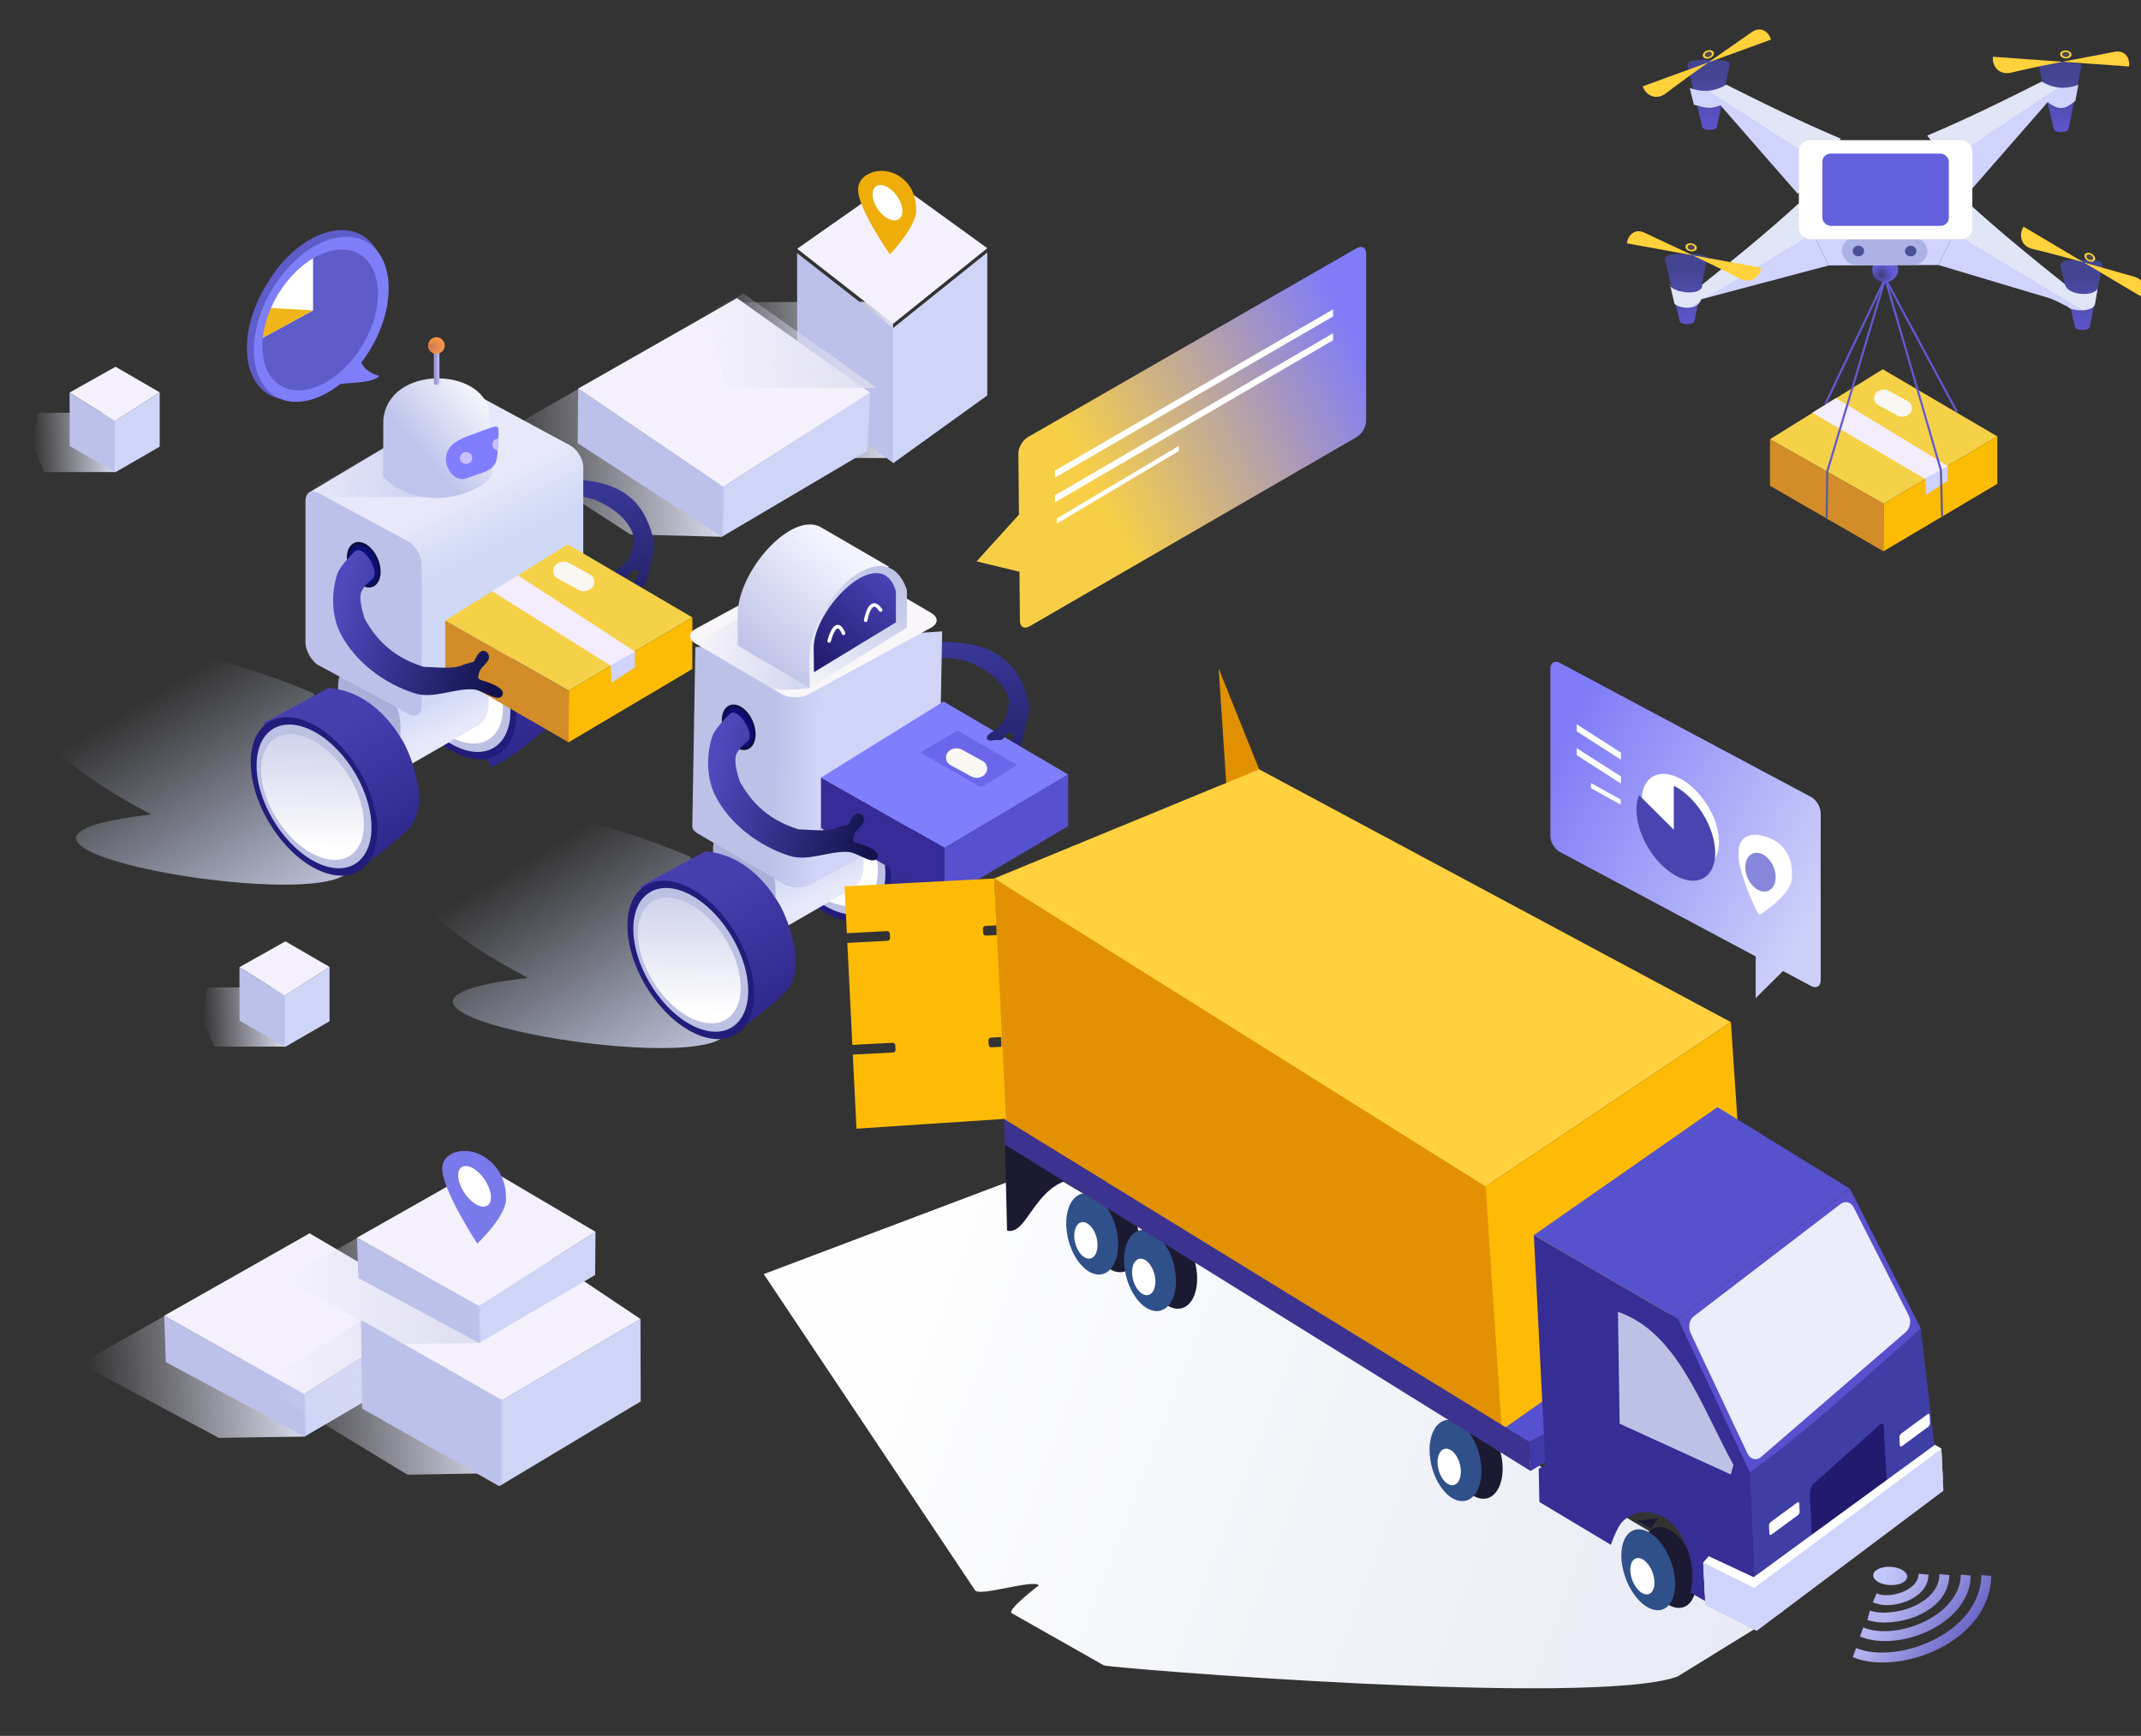 <svg xmlns="http://www.w3.org/2000/svg" xmlns:xlink="http://www.w3.org/1999/xlink" width="302.933" height="245.6"><rect width="100%" height="100%" fill="#333333" stroke="none"/><style><![CDATA[.B{fill:#fff}.C{fill:#1c1a32}.D{fill:#ffd13b}.E{fill:#f4f1fc}.F{fill:#4d4d4d}.G{fill:#221d7b}.H{fill:#bcc0e3}.I{fill:#305089}.J{fill:#f8f7f2}.K{stroke-linejoin:round}.L{stroke-linecap:round}]]></style><defs><linearGradient id="A" xlink:href="#AY"><stop offset="0" stop-color="#d5dcf8"/><stop offset="1" stop-color="#d5dcf8" stop-opacity="0"/></linearGradient><linearGradient id="B" xlink:href="#AY"><stop offset="0" stop-color="#bfc4ec"/><stop offset="1" stop-color="#bfc4ec" stop-opacity="0"/></linearGradient><linearGradient id="C" xlink:href="#AY"><stop offset="0" stop-color="#463faf"/><stop offset="1" stop-color="#221d7b"/></linearGradient><linearGradient id="D" xlink:href="#AY"><stop offset="0" stop-color="#fff"/><stop offset="1" stop-color="#fff" stop-opacity="0"/></linearGradient><linearGradient id="E" xlink:href="#AY"><stop offset="0" stop-color="#a3aad4"/><stop offset="1" stop-color="#bcc1e9"/></linearGradient><linearGradient id="F" xlink:href="#AY"><stop offset="0" stop-color="#4d4abd"/><stop offset="1" stop-color="#11124a"/></linearGradient><linearGradient id="G" xlink:href="#AY"><stop offset="0" stop-color="#cfd8f7"/><stop offset="1" stop-color="#e7e8fa"/></linearGradient><linearGradient id="H" xlink:href="#AY"><stop offset="0" stop-color="#dcddef"/><stop offset="1" stop-color="#dcddef" stop-opacity="0"/></linearGradient><linearGradient id="I" xlink:href="#AY"><stop offset="0" stop-color="#bcc1e9"/><stop offset="1" stop-color="#cfd5f7"/></linearGradient><linearGradient id="J" xlink:href="#AY"><stop offset="0" stop-color="#f4ecff"/><stop offset="1" stop-color="#cfd3ff"/></linearGradient><linearGradient id="K" xlink:href="#AY"><stop offset="0" stop-color="#434592"/><stop offset="1" stop-color="#5b54c8"/></linearGradient><linearGradient id="L" xlink:href="#AY"><stop offset="0" stop-color="#e0e6f6"/><stop offset="1" stop-color="#d0d3fc"/></linearGradient><linearGradient xlink:href="#L" id="M" x1="266.947" y1="1655.679" x2="266.965" y2="1655.649"/><linearGradient xlink:href="#L" id="N" x1="294.047" y1="1671.453" x2="294.067" y2="1671.423"/><linearGradient xlink:href="#L" id="O" x1="267.915" y1="1671.122" x2="267.895" y2="1671.091"/><linearGradient xlink:href="#L" id="P" x1="294.902" y1="1655.726" x2="294.884" y2="1655.696"/><radialGradient id="Q" cx="278.254" cy="-1653.888" fx="278.254" fy="-1653.888" r="1.376" gradientTransform="matrix(0.891,0,0,0.848,30.312,-250.878)" xlink:href="#AY"><stop offset="0" stop-color="#423b67"/><stop offset="1" stop-color="#423bab" stop-opacity="0"/></radialGradient><linearGradient xlink:href="#K" id="R" x1="259.968" y1="1655.657" x2="259.986" y2="1650.553"/><linearGradient xlink:href="#K" id="S" x1="259.968" y1="1655.657" x2="259.986" y2="1650.553"/><linearGradient xlink:href="#K" id="T" x1="259.969" y1="1655.657" x2="259.988" y2="1650.553"/><linearGradient xlink:href="#K" id="U" x1="301.934" y1="1655.028" x2="301.952" y2="1649.923"/><linearGradient xlink:href="#J" id="V" x1="243.835" y1="1613.967" x2="243.853" y2="1613.934"/><linearGradient id="W" x1="215.612" y1="1624.283" x2="215.612" y2="1624.2" xlink:href="#AY"><stop offset="0" stop-color="#635ad1"/><stop offset="1" stop-color="#635a93"/></linearGradient><linearGradient xlink:href="#I" id="X" x1="-18.52" y1="1630.778" x2="-18.466" y2="1630.778"/><linearGradient xlink:href="#H" id="Y" x1="-18.49" y1="1629.879" x2="-27.234" y2="1629.51"/><linearGradient id="Z" x1="243.314" y1="1598.858" x2="271.814" y2="1584.608" xlink:href="#AY"><stop offset="0" stop-color="#807cf7"/><stop offset="1" stop-color="#cdd0f9"/></linearGradient><linearGradient id="a" x1="149.883" y1="1615.904" x2="121.383" y2="1601.386" xlink:href="#AY"><stop offset="0" stop-color="#807cf7"/><stop offset="1" stop-color="#f7cf47"/></linearGradient><linearGradient id="b" x1="46.151" y1="1577.047" x2="50.999" y2="1576.938" xlink:href="#AY"><stop offset="0" stop-color="#bcc1e7"/><stop offset="1" stop-color="#d0d4f7"/></linearGradient><linearGradient xlink:href="#F" id="c" x1="-73.023" y1="1555.772" x2="-55.321" y2="1550.999"/><linearGradient xlink:href="#F" id="d" x1="-44.196" y1="1581.07" x2="-41.903" y2="1550.058"/><linearGradient xlink:href="#F" id="e" x1="6.863" y1="1613.382" x2="9.156" y2="1582.37"/><linearGradient xlink:href="#G" id="f" x1="-61.37" y1="1547.949" x2="-59.919" y2="1544.017"/><linearGradient xlink:href="#E" id="g" x1="-79.309" y1="-1512.155" x2="-80.13" y2="-1502.103"/><linearGradient xlink:href="#D" id="h" x1="400.909" y1="-1721.265" x2="395.872" y2="-1738.006"/><linearGradient xlink:href="#C" id="i" x1="79.431" y1="1581.847" x2="90.068" y2="1562.816"/><linearGradient xlink:href="#C" id="j" x1="79.431" y1="1581.847" x2="90.068" y2="1562.816"/><linearGradient xlink:href="#B" id="k" x1="-58.476" y1="1561.795" x2="-77.731" y2="1563.081"/><linearGradient xlink:href="#E" id="l" x1="-79.309" y1="-1512.155" x2="-80.13" y2="-1502.103"/><linearGradient xlink:href="#F" id="m" x1="-44.196" y1="1581.071" x2="-41.903" y2="1550.059"/><linearGradient xlink:href="#G" id="n" x1="10.583" y1="1609.231" x2="7.656" y2="1614.932"/><linearGradient xlink:href="#J" id="o" x1="244.156" y1="1613.41" x2="244.203" y2="1613.328"/><linearGradient xlink:href="#F" id="p" x1="-73.023" y1="1555.772" x2="-55.321" y2="1550.999"/><linearGradient xlink:href="#D" id="q" x1="400.909" y1="-1721.265" x2="395.872" y2="-1738.006"/><linearGradient xlink:href="#B" id="r" x1="-56.081" y1="1571.69" x2="-75.335" y2="1572.977"/><linearGradient id="s" x1="22.491" y1="1630.974" x2="29.498" y2="1636.881" xlink:href="#AY"><stop offset="0" stop-color="#bfc4ec"/><stop offset="1" stop-color="#f7f8fc"/></linearGradient><linearGradient id="t" x1="49.315" y1="-1643.066" x2="49.498" y2="-1643.066" xlink:href="#AY"><stop offset="0" stop-color="#9d99d4"/><stop offset="1" stop-color="#bbb6f8"/></linearGradient><radialGradient id="u" gradientTransform="matrix(1.557,0,0,1,-25.995,0)" cx="46.516" cy="-1645.342" fx="46.516" fy="-1645.342" r=".878" xlink:href="#AY"><stop offset="0" stop-color="#cd794d"/><stop offset="1" stop-color="#cd794d" stop-opacity="0"/></radialGradient><linearGradient id="v" x1="87.141" y1="1605.049" x2="95.518" y2="1614.032" xlink:href="#AY"><stop offset="0" stop-color="#1f1a6a"/><stop offset="1" stop-color="#4642b3"/></linearGradient><linearGradient id="w" x1="86.905" y1="1603.456" x2="96.35" y2="1615.057" xlink:href="#AY"><stop offset="0" stop-color="#f4f5fa"/><stop offset="1" stop-color="#bcc2e6"/></linearGradient><linearGradient id="x" x1="103.816" y1="90.432" x2="116.898" y2="75.539" xlink:href="#AY"><stop offset="0" stop-color="#bec2e7"/><stop offset="1" stop-color="#f5f5ff"/></linearGradient><linearGradient xlink:href="#I" id="y" x1="32.908" y1="1525.851" x2="33.188" y2="1525.857"/><linearGradient xlink:href="#H" id="z" x1="-9.773" y1="1534.326" x2="-32.77" y2="1532.508"/><linearGradient xlink:href="#I" id="AA" x1="33.157" y1="1525.851" x2="33.422" y2="1525.851"/><linearGradient xlink:href="#I" id="AB" x1="-18.52" y1="1630.778" x2="-18.466" y2="1630.778"/><linearGradient id="AC" x1="65.376" y1="1705.569" x2="46.886" y2="1704.997" xlink:href="#AY"><stop offset="0" stop-color="#dcddef" stop-opacity=".904"/><stop offset="1" stop-color="#dcddef" stop-opacity="0"/></linearGradient><linearGradient xlink:href="#H" id="AD" x1="67.038" y1="1698.173" x2="48.582" y2="1697.905"/><linearGradient id="AE" x1="895.368" y1="1643.064" x2="905.742" y2="1635.308" xlink:href="#AY"><stop offset="0" stop-color="#b3b3ef"/><stop offset="1" stop-color="#403baf"/></linearGradient><linearGradient id="AF" x1="896.967" y1="-1643.224" x2="893.543" y2="-1645.379" xlink:href="#AY"><stop offset="0" stop-color="#a8a8e9"/><stop offset="1" stop-color="#c2c8fc"/></linearGradient><linearGradient id="AG" x1="1021.045" y1="1729.991" x2="1021.112" y2="1729.845" xlink:href="#AY"><stop offset="0" stop-color="#5452cf"/><stop offset="1" stop-color="#4039a9"/></linearGradient><linearGradient id="AH" x1="1068.708" y1="1696.543" x2="946.467" y2="1750.275" xlink:href="#AY"><stop offset="0" stop-color="#e2e6f2"/><stop offset="1" stop-color="#fefefe"/></linearGradient><linearGradient xlink:href="#H" id="AI" x1="-18.49" y1="1629.879" x2="-27.234" y2="1629.51"/><linearGradient xlink:href="#A" id="AJ" x1="171.508" y1="1825.59" x2="154.811" y2="1853.299"/><linearGradient xlink:href="#A" id="AK" x1="171.508" y1="1825.589" x2="154.81" y2="1853.299"/><path id="AL" d="M170.72 1831.387c-6.166-3.535-44.767 3.7-20.418 6.497-15.32 8.003-16.047 14.63-8.883 17.368 5.858 2.24 17.412-.84 26.12-4.508z"/><path id="AM" d="M-13.734 1635.024v-5.766l-4.72-2.725-4.834 2.79-.01 5.676 4.828-3.023z"/><path id="AN" d="M-9.808 1526.452l-9.1-.133-14.713 7.86 24.372 13.842z"/><path id="AO" d="M-24.704 1539.283l15.444 8.74L4.36 1540l-14.218-9.047z"/><path id="AP" d="M47.172 1536.858l-.043-5.275-14.125-8.284-14.722 7.906-.174 4.926 14.845-8.32z"/><path id="AQ" d="M259.96 1657.388c-2.377.035-2.205-.425-2.212-.73.001-.028 1.553-6.437 1.553-6.437h.006c.036-.168.365-.297.758-.297s.72.13.758.297h.018l1.33 6.49c-.026.26.506.635-2.2.676z"/><path id="AR" d="M238.97 1671.14l12.117-7.945c.427.53.64 1.705-.586 2.11-3.763 1.243-7.276 2.463-10.664 3.422-1.274.36-1.44 1.61-.867 2.414z"/><path id="AS" d="M-18.505 1626.563h-7.478l-1.252 2.948.533 3.333 8.233.023z"/><path id="AT" d="M-23.297 1635l4.875 2.742 4.688-2.72-4.734-3.047z"/><path id="AU" d="M71.18 1581.665l6.913 3.724c4.866-.4 7.295-4.73 7.802-5.512.597-.92 3.264-6.72.682-9.436-.89-.935-5.57-4.886-6.893-4.98z"/><path id="AV" d="M-61.62 1555.447l-10.753-4.28 5.282-11.882 10.6 5.27.004.03c.945.285 1.558 1.227 1.558 2.672v2.668c0 2.423-2.627 5.033-3.724 5.502-.533.288-.85.44-1.462.472s-1.025-.214-1.504-.45z"/><path id="AW" d="M-70.648 1563.518s-1.613-1.484-1.922-2.484c-.62-2.004-.588-4.418.375-6.28 1.545-2.992 4.662-5.32 7.875-6.328 1.972-.62 4.123.535 6.187.422 1.062-.058 2.74-1.548 3.14-.562.347.856-2.297 1.547-2.297 1.547-.475.17-.255.425-.234.656.064.722 1.188 1.193 1.078 1.887-.062.395-.378.59-.668.563-.487-.05-.914-1.148-.914-1.148l-.95-.26c-1.147-.6-2.91-.33-4.406-.29-3.8 1.188-5.316 3.482-6.234 5.063 0 0-.668 1.866-.422 2.766.176.643 1.063 1.363 1.266 1.547.778.705-.934 3.577-1.875 2.906z"/><path id="AX" d="M-41.093 1561.468c-.428-.068-.4-.867-1.062-.747-.383.068-1.104-.237-1.23.157-.148.463 1.073.988 1.073.988l.4.53c2.77-.186.875-.937.83-.928z"/><linearGradient id="AY" gradientUnits="userSpaceOnUse"/></defs><g transform="matrix(1.333 0 0 -1.333 -178.952 2565.133)"><use xlink:href="#AL" fill="url(#AK)"/><use xlink:href="#AL" x="39.988" y="-17.347" fill="url(#AJ)"/><g transform="translate(161.97 185.923)"><path d="M67.007 1689.795H51.225l-2.643 7.76 1.124 8.774 17.377.06z" fill="url(#AD)"/><path d="M56.892 1712.004l10.29 7.218 9.894-7.156-9.993-8.02z" class="E"/><use xlink:href="#AM" fill="url(#AB)" transform="matrix(2.111 0 0 2.632 106.064 -2591.773)"/><g transform="matrix(1.065 -.044 .048 1.175 -13.927 -112.579)"><use xlink:href="#AN" fill="url(#z)"/><use xlink:href="#AO" class="E"/><use xlink:href="#AP" fill="url(#y)" transform="translate(-42.812 3.152)"/></g><path d="M65.312 1697.238H49.53l-2.643 7.76 4.304 2.256 9.09-6.41z" fill="url(#AC)"/><path d="M69.513 1716.236c.23-1.685-2.77-4.824-2.77-4.824s-3.724 5.256-3.362 7.192c.267 1.43 2.292 2.113 3.9 1.354s2.23-2.267 2.23-3.722z" fill="#eead09"/><ellipse ry="1.656" rx="1.816" transform="matrix(.872 -.49 0 -1 -21.545 62.314)" cy="-1704.042" cx="100.944" class="B"/></g><g transform="translate(53.25 240)"><g transform="translate(42.455 20.106)"><path d="M226.418 1617.606l12.065-6.86 12.065 7.16-12.164 7.126z" fill="#f5d147"/><path d="M226.418 1617.606v-4.94l12.045-6.954.02 5.03z" fill="#d28d28"/><path d="M238.483 1610.745l12.065 7.16v-5.038l-12.085-7.153z" fill="#fcbc03"/><path d="M230.915 1620.42l12.005-7.048.075-1.657 2.27 1.475.017 1.566-11.86 7.218z" fill="url(#V)"/><rect width="4.241" height="1.877" x="-785.963" y="-1553.545" transform="matrix(.877 -.48 -.597 -.802 0 0)" ry=".939" class="J"/><g transform="translate(16.883 -10.054)" fill="none" stroke-width=".225" class="K L"><path d="M215.436 1631.455l6.33 13.27 7.582-14.11" stroke="url(#W)"/><path d="M215.554 1619.387l.06 4.848 6.155 20.488 5.906-20.344.123-4.805" stroke="url(#W)"/></g></g><use xlink:href="#AQ" fill="url(#T)"/><g transform="translate(-37.324 .232)"><use xlink:href="#AQ" x="39.712" y="20.385" fill="url(#S)"/><g transform="rotate(53.265 262.044 1726.604)"><use xlink:href="#AR" class="D"/><g transform="matrix(.623 -.493 -.393 -.405 -567.994 1115.866)"><circle r=".762" cy="-1670.043" cx="252.835" class="D"/><circle cx="252.835" cy="-1670.043" r=".481" class="F"/></g></g></g><use xlink:href="#AQ" x="39.712" y="20.385" fill="url(#R)"/><g transform="rotate(29.157 251.974 1777.703)"><use xlink:href="#AR" class="D"/><g transform="matrix(.623 -.493 -.393 -.405 -567.994 1115.866)"><circle cx="252.835" cy="-1670.043" r=".762" class="D"/><circle r=".481" cy="-1670.043" cx="252.835" class="F"/></g></g><path d="M301.926 1656.76c-2.377.035-2.205-.425-2.212-.73.001-.028 1.553-6.437 1.553-6.437h.006c.036-.168.365-.297.758-.297s.72.13.758.297h.018l1.33 6.49c-.026.26.506.635-2.2.675z" fill="url(#U)"/><g transform="matrix(1 0 0 -1 2.491 1.768)"><ellipse ry="1.293" rx="1.376" cy="-1653.934" cx="278.622" fill="#625ed2"/><ellipse cx="278.208" cy="-1653.934" rx="1.376" ry="1.293" fill="url(#Q)"/></g><path d="M275.105 1656.157l11.64.047 3.2 6.565-18.038-.047z" fill="#d0d3fc"/><rect ry="1.467" transform="matrix(1 0 0 -1 .315 2.685)" y="-1656.47" x="276.186" height="2.933" width="9.065" fill="#abb2e6"/><g transform="matrix(1 0 0 -1 .29 4.839)" fill="#495096"><ellipse ry=".563" rx=".605" cy="-1652.848" cx="277.968"/><ellipse cx="283.519" cy="-1652.848" rx=".605" ry=".563"/></g><path d="M290.125 1664.074l8.23 9.423c1.236-.972 1.9-.73 2.938.142l.316 1.69c-1.45-.528-2.7-.376-3.89.343-3.903-1.96-7.837-3.912-12.157-5.734z" fill="url(#N)"/><path d="M271.836 1663.743l-8.23 9.423c-1.118-.498-1.625-.242-2.808.047l-.446 1.787c1.45-.528 2.7-.376 3.89.343 3.903-1.96 7.837-3.912 12.157-5.734z" fill="url(#O)"/><path d="M275.105 1656.157l-13.52-3.588c-.554-1.505-2.794-.752-2.858-.444l-.496 2.115c-.167-.925 3.556-1.51 3.438-.124 3.392 2.713 6.788 5.458 10.236 8.606z" fill="url(#M)"/><path d="M286.744 1656.204l11.797-3.522c.408-.122 1.932-.907 1.932-.907.32-.462 2.525-.64 2.89.222l.3 1.777c-.22-.935-3.187-.897-3.483.39-3.392 2.713-6.788 5.458-10.236 8.606z" fill="url(#P)"/><g transform="matrix(.993 0 0 -.946 25.046 87.771)"><rect width="18.545" height="11.122" x="248.632" y="-1671.97" ry="1.222" class="B"/><rect ry=".89" y="-1670.461" x="251.147" height="8.105" width="13.514" fill="#6360dd"/></g><g transform="matrix(-.725 .689 .689 .725 -710.221 279.688)"><use xlink:href="#AR" class="D"/><g transform="matrix(.623 -.493 -.393 -.405 -567.994 1115.866)"><circle cx="252.835" cy="-1670.043" r=".762" class="D"/><circle r=".481" cy="-1670.043" cx="252.835" class="F"/></g></g><g transform="rotate(2.531 513.397 2951.767)"><use xlink:href="#AR" class="D"/><g transform="matrix(.623 -.493 -.393 -.405 -567.994 1115.866)"><circle r=".762" cy="-1670.043" cx="252.835" class="D"/><circle cx="252.835" cy="-1670.043" r=".481" class="F"/></g></g></g><g transform="translate(164.933 247.664)"><use xlink:href="#AS" fill="url(#Y)"/><use xlink:href="#AT" class="E"/><use xlink:href="#AM" fill="url(#X)"/></g><ellipse cx="-217.53" cy="-1731.445" transform="matrix(.966 .259 -.136 -.991 142.526 231.622)" rx="7.302" ry="8.635" fill="#5e5cc9"/><path d="M167.478 1898.552v-7.172l-6.563-3.562c.205 2.328.74 4.656 2.298 6.984 1.245 1.368 2.502 2.728 4.266 3.75z" class="B"/><path d="M167.478 1891.38l-6.563-3.562c.205 2.328-.057 1.54.607 3.902l5.956-.34z" fill="#f1b517"/><path d="M170.153 1899.428c-.446-.01-.908-.08-1.378-.205-3.895-1.044-7.58-5.72-8.228-10.446-.312-2.27.132-4.246 1.235-5.496s2.773-1.67 4.643-1.168c3.895 1.044 7.58 5.72 8.228 10.446.56 4.07-1.323 6.942-4.5 6.87zm-.48-1.36c2.727.063 4.343-2.387 3.863-5.858-.268-1.935-1.162-3.96-2.487-5.632s-2.97-2.85-4.577-3.277c-3.343-.9-5.6 1.655-5.043 5.684.267 1.935 1.162 3.96 2.486 5.632s2.97 2.85 4.576 3.278c.404.107.8.166 1.182.174z" fill="#5e5cc9"/><path d="M170.904 1899.202c-.446-.01-.908-.08-1.378-.205-3.895-1.044-7.58-5.72-8.228-10.446-.312-2.27.132-4.246 1.235-5.496s2.773-1.67 4.644-1.168c1.06.288 2.145.86 3.176 1.677 1.476.212 3.393.1 4.16.864-.9.25-1.56.692-1.92 1.406 1.5 1.94 2.508 4.27 2.814 6.498.56 4.07-1.323 6.942-4.5 6.87zm-.48-1.36c2.727.063 4.343-2.387 3.863-5.858-.268-1.935-1.162-3.96-2.487-5.632s-2.97-2.85-4.577-3.277c-3.343-.9-5.6 1.655-5.043 5.684.267 1.935 1.162 3.96 2.486 5.632s2.97 2.85 4.576 3.278c.404.107.8.166 1.182.174z" fill="#7e7ef8"/><g transform="translate(55.5 243.75)"><path d="M243.937 1610.328c-.367.02-.623-.253-.623-.734v-17.745c0-.64.455-1.4 1.02-1.702l20.77-11.083v-4.427l2.9 2.88 2.978-1.59c.566-.302 1.02-.03 1.02.612v17.747c0 .64-.455 1.4-1.02 1.702l-26.645 14.218a.96.96 0 0 1-.398.122z" fill="url(#Z)"/><ellipse cx="493.98" cy="-1765.066" rx="4.203" ry="4.935" transform="matrix(.956 -.293 .169 -.986 83.156 -2.198)" class="B"/><path d="M256.414 1597.178v-4.664l-3.684 3.674c-.548-1.306-.277-3.273.707-5.13l.034-.063c1.51-2.796 4.142-4.46 5.886-3.72s1.944 3.603.445 6.403c-.844 1.573-2.095 2.867-3.387 3.502z" fill="#4845b0"/><path d="M246.114 1603.7v-.75l4.688-3v.75zm0-2.53v-.75l4.688-3v.75zm1.513-3.703v-.545l3.14-1.746v.543zm15.663-7.427c-.195-1.622 1.943-6.516 2.222-6.557 0 0 3.286 2 3.43 3.82.187 2.367-.888 4.154-3.414 4.634-1.067.203-2.3-.237-2.238-1.897" class="B"/><ellipse ry="2.013" rx="1.669" cy="-1677.861" cx="337.843" transform="matrix(.965 -.261 .036 -.999 0 0)" fill="#8687da"/></g><path d="M149.26 1627.743c-.122-.01-.257-.055-.398-.136l-34.874-20.043c-.566-.323-1.027-1.1-1.02-1.74l.06-6.49-4.496-4.963 4.553-1.1.048-5.218c.006-.642.455-.897 1.02-.574l34.708 20.08c.566.323 1.02 1.1 1.02 1.74v17.745c0 .48-.256.744-.623.7z" fill="url(#a)" transform="translate(129.375 270.375)"/><path d="M275.75 1891.497v-.75l-29.52-17.11v.75zm0-2.53v-.75l-29.52-17.204v.75zm-16.375-11.962v-.545l-12.944-7.7v.543z" class="B"/><g transform="translate(242.595 302.313)"><g transform="matrix(.979 0 .043 .962 -188.514 39.853)"><use xlink:href="#AU" transform="matrix(1.021 0 -.045 1.039 55.686 -66.413)" fill="url(#j)"/><g transform="matrix(.945 -.327 .179 -.984 0 0)"><ellipse cx="392.527" cy="-1725.591" rx="7.274" ry="8.549" class="G"/><ellipse ry="7.752" rx="6.596" cy="-1725.591" cx="392.527" class="H"/></g><ellipse cx="399.016" cy="-1726.597" transform="matrix(.947 -.32 .183 -.983 0 0)" rx="5.886" ry="6.786" class="B"/></g><g transform="matrix(.861 0 0 1 -9.178 .331)"><use xlink:href="#AV" fill="url(#f)"/><rect width="8.749" height="11.417" x="-83.529" y="-1513.405" transform="matrix(.88 -.475 0 -1 0 0)" rx="4.374" fill="url(#l)"/></g><path d="M-52.195 1570.145s1.692.817 2.725.916c2.07.198 4.457-.015 6.17-.725 2.75-1.14 3.682-3.233 4.307-5.467.287-1.028-.218-1.97-.4-3.18-.09-.622-.297-2.092-1.328-2.245-.895-.132.237 1.834.237 1.834-.102.3-.405.223-.618.19-.428-.068-.4-.867-1.062-.747-.383.068-1.104-.237-1.23.157-.148.463 1.073.988 1.073.988l.4.53c.752.618.728 1.663.893 2.537-.654 2.304-2.718 3.37-4.157 4.03 0 0-1.757.54-2.68.468-.66-.05-1.497-.507-1.706-.61-.806-.395-3.414.83-2.62 1.324z" fill="url(#m)"/><g transform="translate(-68.413 -46.404)"><path d="M10.5 1626.48c-.155.01-.294-.023-.415-.088h-.002l-.025-.015-17.243-10.264L4.325 1592.5l17.162 10.26a.71.71 0 0 1 .149.089h.006c.205.165.333.448.333.84v15.113c0 .88-.622 1.922-1.395 2.34l-9.536 5.153c-.193.104-.376.158-.543.168z" fill="url(#n)"/><rect width="14.01" height="18.284" x="-8.533" y="-1612.789" transform="matrix(.88 -.475 0 -1 0 0)" ry="1.586" fill="#bcc1e9"/></g><g transform="matrix(1.087 0 0 1.087 -307.765 -201.661)"><path d="M226.935 1617.132l12.065-6.86 12.065 7.16-12.164 7.126z" fill="#f5d147"/><path d="M226.935 1617.132v-4.94l12.045-6.954.02 5.03z" fill="#d28d28"/><path d="M239 1610.27l12.065 7.16v-5.038l-12.085-7.153z" fill="#fcbc03"/><path d="M231.51 1619.993l11.58-7.277.075-1.657 2.27 1.475.017 1.566-11.435 7.447z" fill="url(#o)"/><rect ry=".939" transform="matrix(.877 -.48 -.597 -.802 0 0)" y="-1553.545" x="-785.963" height="1.877" width="4.241" class="J"/></g><g transform="matrix(.924 -.382 0 -1 -109.719 -59.117)"><ellipse ry="2.3" rx="1.94" cy="-1637.721" cx="43.268" fill="#0c0e3f"/><ellipse cx="43.268" cy="-1637.721" rx="1.686" ry="1.999" fill="#0c0e75"/></g><use xlink:href="#AW" fill="url(#p)"/><use xlink:href="#AX" fill="url(#m)"/><g transform="translate(-151.56 -36.387)"><use xlink:href="#AU" fill="url(#j)"/><g transform="matrix(.979 0 .043 .962 -51.702 63.894)"><g transform="matrix(.945 -.327 .179 -.984 0 0)"><ellipse cx="392.527" cy="-1725.591" rx="7.274" ry="8.549" class="G"/><ellipse ry="7.752" rx="6.596" cy="-1725.591" cx="392.527" class="H"/></g><ellipse cx="399.016" cy="-1726.597" transform="matrix(.947 -.32 .183 -.983 0 0)" rx="5.886" ry="6.786" fill="url(#q)"/></g></g><path d="M-62.554 1569.264H-78l5.37 2.32 10.74 6.198z" fill="url(#r)"/><g transform="translate(-86.235 -56.871)"><path d="M18.553 1628.297l.023 6.033c.53 5.803 10.505 5.638 11.246.83l.33-6.596c-1.312-2.325-7.824-4.158-11.6-.265z" fill="url(#s)"/><g transform="matrix(.981 -.069 .068 .957 -134.243 74.683)"><path d="M51.783 1631.637l1.77.82c1.86.862 1.494.827 1.588-2.338.037-1.243-.262-1.862-1.4-2.36l-1.817-.797c-1.138-.5-2.29.907-2.29 2.15s1.022 2.002 2.15 2.525z" fill="#807dff"/><g fill="#c9bfff"><circle transform="scale(1 -1)" r=".663" cy="-1629.225" cx="51.799"/><path d="M55.14 1630.3l-.02 1.32a.663.663 0 0 1 .019-1.321z"/></g></g><g transform="translate(-25.124 -3.248)"><path d="M49.358-1644.976c.163 0 .295.182.295.41v3.003c0 .226-.132.286-.295.286s-.295-.06-.295-.286v-3.003c0-.226.132-.41.295-.41z" transform="scale(1 -1)" fill="url(#t)"/><g transform="matrix(1 0 0 -1 2.386 -.017)"><circle r=".878" cy="-1645.482" cx="46.951" fill="#fa964a"/><circle cx="46.935" cy="-1645.474" r=".878" fill="url(#u)"/></g></g></g></g><g transform="translate(231.337 252.749)"><g transform="matrix(.979 0 .043 .962 -137.455 72.164)"><use xlink:href="#AU" transform="matrix(1.021 0 -.045 1.039 55.686 -66.413)" fill="url(#j)"/><g transform="matrix(.945 -.327 .179 -.984 0 0)"><ellipse cx="392.527" cy="-1725.591" rx="7.274" ry="8.549" class="G"/><ellipse ry="7.752" rx="6.596" cy="-1725.591" cx="392.527" class="H"/></g><ellipse cx="399.016" cy="-1726.597" transform="matrix(.947 -.32 .183 -.983 0 0)" rx="5.886" ry="6.786" class="B"/></g><g transform="matrix(.861 0 0 1 41.881 32.643)"><use xlink:href="#AV" fill="url(#f)"/><rect width="8.749" height="11.417" x="-83.529" y="-1513.405" transform="matrix(.88 -.475 0 -1 0 0)" rx="4.374" fill="url(#g)"/></g><path d="M-1.136 1602.456s1.692.818 2.725.916c2.07.198 4.457-.015 6.17-.725 2.75-1.14 3.682-3.233 4.307-5.467.287-1.028-.218-1.97-.4-3.18-.09-.622-.297-2.092-1.328-2.245-.895-.132.237 1.834.237 1.834-.102.3-.405.223-.618.19-.428-.068-.4-.867-1.062-.747-.383.068-1.104-.237-1.23.157-.148.463 1.073.988 1.073.988l.4.53c.752.618.728 1.663.893 2.537-.654 2.304-2.718 3.37-4.157 4.03 0 0-1.757.54-2.68.468-.66-.05-1.497-.508-1.706-.61-.806-.395-3.414.83-2.62 1.324z" fill="url(#e)"/><g transform="matrix(1 0 0 .947 -61.176 96.665)"><path d="M37.7 1570.037c-.086.13-.126.267-.13.403v.03l.325 20.06 26.2 1.76-.362-19.992c.006-.058.005-.116-.003-.174h.003c-.04-.26-.224-.51-.563-.706l-13.1-7.52a2.92 2.92 0 0 0-2.723.046l-9.215 5.708a1.32 1.32 0 0 0-.417.388z" fill="url(#b)"/><rect ry="1.586" transform="matrix(.85 -.527 .867 .498 0 0)" y="1559.032" x="-1547.22" height="18.284" width="14.01" fill="#f8f6f9"/></g><path d="M-9.946 1589.05l13.12-7.46 13.12 7.785-13.227 7.75z" fill="#7f7efd"/><path d="M-9.946 1589.05v-5.37l13.097-7.56.022 5.47z" fill="#372b97"/><path d="M3.173 1581.59l13.12 7.785v-5.478l-13.14-7.778z" fill="#5651cf"/><path d="M.596 1591.713l6.46-3.698 3.827 2.367-6.336 3.65z" fill="#6a67ea"/><rect width="4.611" height="2.041" x="-957.185" y="-1411.975" transform="matrix(.877 -.48 -.597 -.802 .597 .663)" ry="1.02" class="J"/><g transform="translate(51.059 32.311)"><g transform="matrix(.924 -.382 0 -1 -109.719 -59.117)"><ellipse cx="43.268" cy="-1637.721" rx="1.94" ry="2.3" fill="#0c0e3f"/><ellipse ry="1.999" rx="1.686" cy="-1637.721" cx="43.268" fill="#0c0e75"/></g><use xlink:href="#AW" fill="url(#c)"/></g><use xlink:href="#AX" x="51.059" y="32.312" fill="url(#d)"/><g transform="translate(-100.314 -4.17)"><use xlink:href="#AU" fill="url(#i)"/><g transform="matrix(.979 0 .043 .962 -51.702 63.894)"><g transform="matrix(.945 -.327 .179 -.984 0 0)"><ellipse cx="392.527" cy="-1725.591" rx="7.274" ry="8.549" class="G"/><ellipse ry="7.752" rx="6.596" cy="-1725.591" cx="392.527" class="H"/></g><ellipse cx="399.016" cy="-1726.597" transform="matrix(.947 -.32 .183 -.983 0 0)" rx="5.886" ry="6.786" fill="url(#h)"/></g></g><g transform="translate(53.802 39.188)"><path d="M-64.95 1559.368s-3.636-.53-5.132.265c-4.68 2.486-6.993 4.34-6.993 4.34l4.435 2.753 8.353 1.16z" fill="url(#k)"/><g transform="translate(-134.625 -39.188)"><g transform="translate(-17.103 -4.64)"><path transform="matrix(.75 0 0 -.75 1.351 1675.705)" d="M114.143 73.54c-4.324-.257-10.61 7.41-10.44 13.055l.037 4.074 10.164 6 11.21-17.16-9.445-5.48c-.017-.01-.035-.02-.053-.03l-.4-.232-.012.016c-.336-.144-.69-.228-1.06-.25z" fill="url(#x)"/><path d="M86.78 1603.196l10.32 6.42v3.978c-2.248 6.67-10.405-1.136-10.35-7.342z" fill="url(#w)"/><path d="M87.235 1604.873l8.7 5.295v3.28c-1.564 5.414-8.76-1.733-8.734-6.057z" fill="url(#v)"/></g><path d="M75.622 1605.75s.472 2.75 1.59 1.077m-5.47-3.273s.704 2.793 1.533.804" fill="none" stroke="#fff" stroke-width=".375" class="K L"/></g></g></g><g transform="matrix(.931 .049 -.046 .935 -573.563 104.287)"><g transform="matrix(1 -.075 0 1 166.126 133.923)"><path d="M896.17-1645.246c0 .57-.85 1.036-1.908 1.042s-1.925-.45-1.946-1.02.813-1.045 1.87-1.062 1.94.43 1.983 1" transform="scale(1 -1)" fill="url(#AF)"/><path d="M905.18 1645.54c-.535-7.222-10.688-11.018-15.435-9.094m13.1 9.094c-.343-5.178-8.238-8.34-12.17-6.73m9.745 6.73c-.268-3.97-6.144-5.696-8.847-4.817m6.473 4.81c-.136-2.416-4.058-3.585-5.685-2.81" fill="none" stroke="url(#AE)" stroke-width="1.125" class="K"/></g><path d="M989.343 1803.145l-.265 15.71 4.044-11.667z" fill="#e19100"/><path d="M933.962 1752.99l22.257-37.06c.47-.783 6.635.93 7.286.183 0 0-3.84-2.614-3.242-2.994l10.18-6.453c.517-.328 55.4-7.682 65.175-4.688l12.407 6.766-81.843 54.486z" fill="url(#AH)"/><path d="M974.926 1752.105l-2.4-.138.945 1.548zm-1.513 9.277l-2.45-.147 1.377-.988z" class="C"/><g transform="matrix(2.061 -.504 -.097 2.379 -1969.523 -1069.122)"><g transform="scale(1 -1)"><ellipse ry="1.929" rx="1.405" cy="-1504.979" cx="1499.01" class="C"/><ellipse cx="1497.822" cy="-1504.669" rx="1.405" ry="1.929" class="I"/></g><ellipse ry="1.414" rx="1.03" transform="matrix(.613 0 0 -.613 582.541 580.366)" cy="-1507.228" cx="1492.493" class="B"/></g><path d="M981.298 1747.62l-2.4-.138.945 1.548zm-1.513 9.278l-2.45-.147 1.377-.988z" class="C"/><g transform="matrix(2.061 -.504 -.097 2.379 -1963.151 -1073.606)"><g transform="scale(1 -1)"><ellipse ry="1.929" rx="1.405" cy="-1504.979" cx="1499.01" class="C"/><ellipse cx="1497.822" cy="-1504.669" rx="1.405" ry="1.929" class="I"/></g><ellipse ry="1.414" rx="1.03" transform="matrix(.613 0 0 -.613 582.541 580.366)" cy="-1507.228" cx="1492.493" class="B"/></g><path d="M1014.974 1724.287l-2.4-.138.945 1.548zm-1.514 9.277l-2.45-.147 1.377-.988z" class="C"/><g transform="matrix(2.061 -.504 -.097 2.379 -1929.475 -1096.94)"><g transform="scale(1 -1)"><ellipse ry="1.929" rx="1.405" cy="-1504.979" cx="1499.01" class="C"/><ellipse cx="1497.822" cy="-1504.669" rx="1.405" ry="1.929" class="I"/></g><ellipse ry="1.414" rx="1.03" transform="matrix(.613 0 0 -.613 582.541 580.366)" cy="-1507.228" cx="1492.493" class="B"/></g><g transform="matrix(1 0 -.07 1 199.406 -32.938)"><path d="M959.177 1743.7l-2.4-.138.945 1.548zm-1.513 9.278l-2.45-.147 1.377-.988z" class="C"/><g transform="matrix(2.061 -.504 -.097 2.379 -1985.272 -1077.526)"><g transform="scale(1 -1)"><ellipse cx="1499.01" cy="-1504.979" rx="1.405" ry="1.929" class="C"/><ellipse ry="1.929" rx="1.405" cy="-1504.669" cx="1497.822" class="I"/></g><ellipse cx="1492.493" cy="-1507.228" transform="matrix(.613 0 0 -.613 582.541 580.366)" rx="1.03" ry="1.414" class="B"/></g></g><path d="M962.183 1769.056l54.83-38.1c-.27 10.324 10.553 12.663-1.883 30.04l-52.75 35.43z" fill="#e19101"/><path d="M962.38 1796.414l30.742 10.776 52.23-31.433-28.807-17.155z" fill="#ffd13e"/><path d="M962.183 1769.055l-.31-12.59c2.782-.86 3.7 7.822 11.54 4.917z" class="C"/><path d="M1044.965 1724.68l-.09-18.003 21.613 14.634-1.26 18.625z" fill="#3f3ea4"/><path d="M1020.052 1726.134l6.32 3.275-.25 2.8-4.584 2.53-4.527-3.803 3.014-1.498z" fill="url(#AG)"/><path d="M1017.014 1730.945l-.47 27.656 28.807 17.155.47-26.81z" fill="#fdbb05"/><path d="M1021.752 1752.818l.033-26.135-.788-.334-.108-3.78 7.857-5.258c-.147-.587.7 1.91 1.568 2.617 2.177 1.776 5.1.64 6.376-1.762 2.032-3.798.863-6.753.863-6.753l7.324-4.733.124 18.482-7.326 17.314z" fill="#362e95"/><path d="M1030.454 1730.95l.432 12.678c6.617-2.645 8.9-11.073 12.278-18.016l-.35-1.073z" fill="#bdc1e6"/><path d="M1021.752 1752.818l21.6 13.4 14.598-10.037-20.276-13.707z" fill="#5652cd"/><path d="M1037.675 1742.475l7.3-17.794c6.66 4.227 13.497 9.946 20.263 15.256l-7.276 16.244z" fill="#5950cd"/><path d="M1039.476 1742.662l17.315 11.84c.544.372 1.197.187 1.49-.46l5.646-12.548c.292-.648.093-1.473-.432-1.88l-17.17-13.286c-.525-.407-1.216-.2-1.49.46l-5.797 13.99c-.273.66-.11 1.507.432 1.88z" fill="#ebedfa"/><path d="M1052.283 1723.094l7.592 6.07c.394.315.595.32.597-.1l.028-5.89c0-.422-.182-1.125-.597-1.418l-7.62-5.377c-.414-.293-.597-.32-.597.1v5.198c0 .425.258 1.314.597 1.418-.202.12-.001-.001-.001-.001z" fill="#221a6f"/><path d="M1039.845 1715.418l-.664-.676v-3.62l5.694-3.224 22.024 14.754v3.57l-.707.466-21.355-13.913z" class="B"/><path d="M1039.18 1714.74v-4.836l5.694-3.224 22.024 14.754v4.757l-22.062-14.636z" fill="#cfd4fa"/><g transform="matrix(.837 .548 0 -1 0 0)" class="B"><rect width="4.26" height="1.437" x="1250.735" y="-1033.377" ry=".256"/><rect ry=".256" y="-1032.576" x="1269.044" height="1.437" width="4.26"/></g><path d="M962.148 1769.114l-.047-2.883 57.95-40.097.033 3.306z" fill="#3c3390"/><path d="M945.317 1796.413v-5.32h4.592c.163 0 .294-.132.294-.296v-.51c0-.164-.13-.294-.294-.294h-4.592v-11.578h4.592c.163 0 .294-.132.294-.296v-.51c0-.163-.13-.294-.294-.294h-4.592v-8.414l17.063.234v8.18h-1.263c-.163 0-.296.13-.296.294v.51c0 .164.132.296.296.296h1.263v11.578h-1.263c-.163 0-.296.13-.296.294v.51c0 .164.132.296.296.296h1.263v5.32z" fill="#fdbb05"/></g><g transform="translate(182.964 186.676)"><use xlink:href="#AS" fill="url(#AI)"/><use xlink:href="#AT" class="E"/><use xlink:href="#AM" fill="url(#AB)"/></g><g transform="translate(99.75 159.75)"><g transform="translate(33.941 88.565)"><g transform="translate(42.692 -2.917)"><use xlink:href="#AN" fill="url(#z)"/><use xlink:href="#AO" class="E"/><use xlink:href="#AP" fill="url(#y)" transform="translate(-42.812 3.152)"/></g><g transform="matrix(1.063 0 0 1.208 63.904 -324.301)"><use xlink:href="#AN" fill="url(#z)"/><path d="M-23.55 1539.94l14.3 8.08L4.36 1540l-13.813-7.153z" class="E"/><path d="M47.172 1536.858l.023-7.254-14.125-7.45-13.696 6.828-.11 7.807 14.096-7.084z" fill="url(#AA)" transform="translate(-42.812 3.152)"/></g><g transform="matrix(.871 0 0 .871 59.967 203.934)"><use xlink:href="#AN" fill="url(#z)"/><use xlink:href="#AO" class="E"/><use xlink:href="#AP" fill="url(#y)" transform="translate(-42.812 3.152)"/></g></g><path d="M88.2 1637.538c.253-1.873-3.043-4.947-3.043-4.947s-4.09 6.21-3.694 8.286c.294 1.534 2.518 2.035 4.286 1.008s2.45-2.754 2.45-4.347z" fill="#7979eb"/><ellipse cx="55.12" cy="-1581.12" transform="matrix(.831 -.557 0 -1 39.067 88.248)" rx="2.095" ry="1.814" class="B"/></g></g></svg>